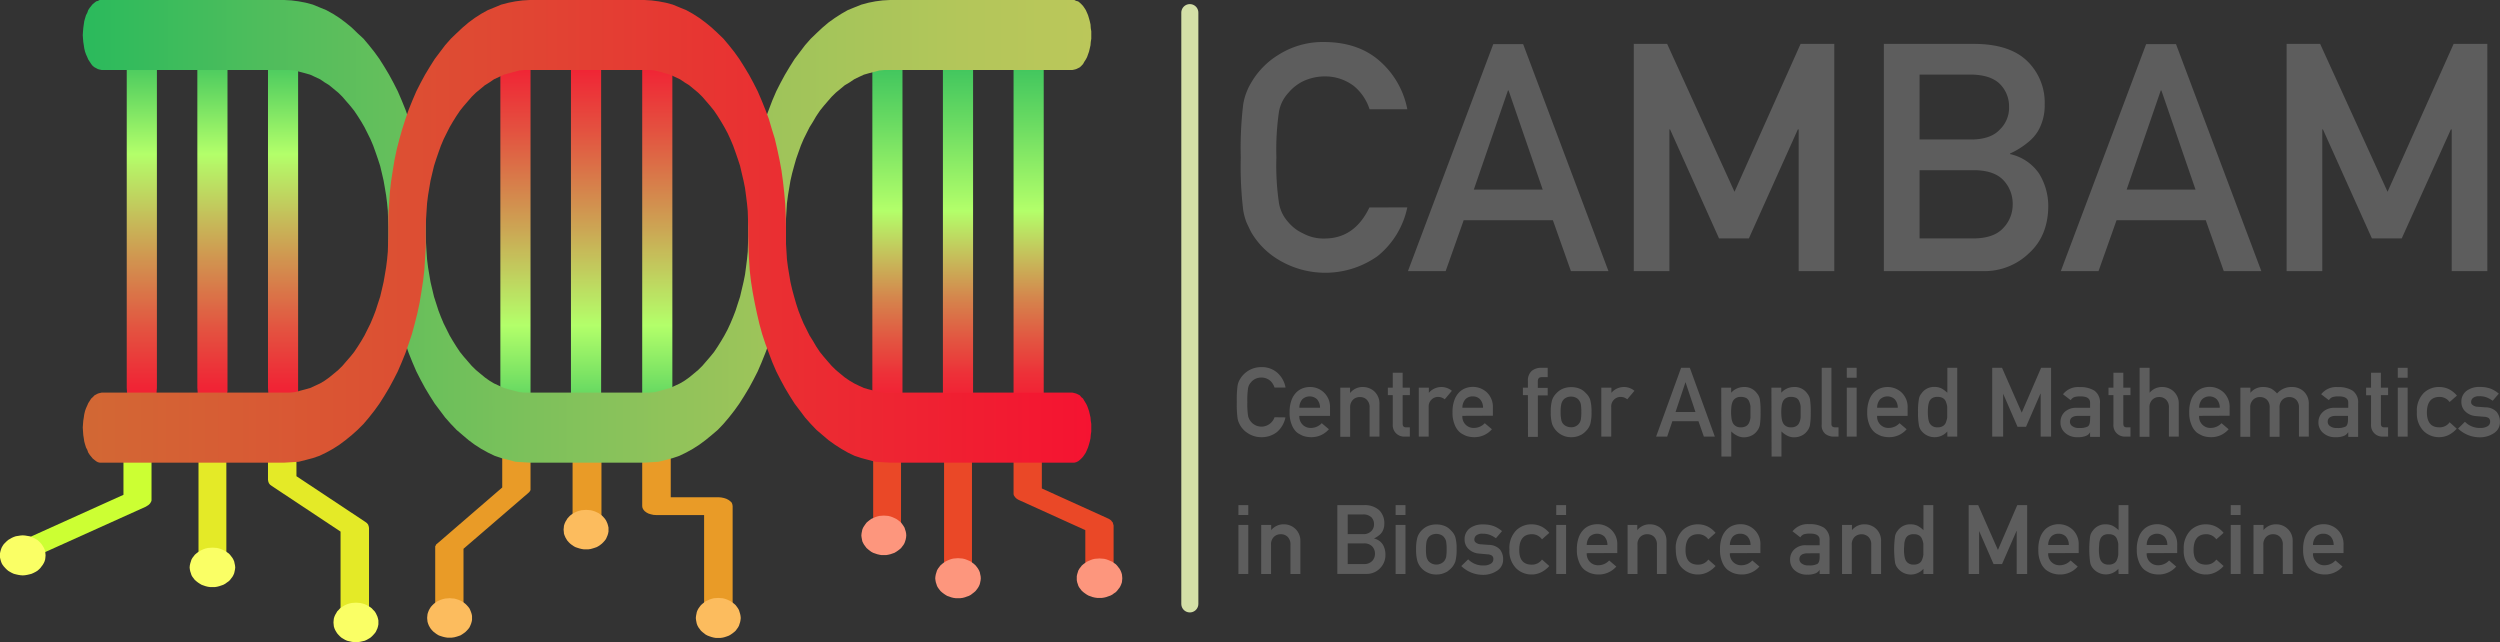 <svg id="svg8" xmlns="http://www.w3.org/2000/svg" xmlns:xlink="http://www.w3.org/1999/xlink" viewBox="0 0 586.03 150.52"><rect x="0" y="0" width="586.03" height="150.52" fill="#333333" stroke="none"/><defs><style>.cls-1{fill:none;stroke:#d4e0a7;stroke-linecap:round;stroke-miterlimit:10;stroke-width:4px;}.cls-2{isolation:isolate;}.cls-3{fill:#5d5d5d;}.cls-4{fill:#e99b27;}.cls-10,.cls-11,.cls-12,.cls-13,.cls-14,.cls-15,.cls-16,.cls-17,.cls-18,.cls-19,.cls-20,.cls-21,.cls-4,.cls-5,.cls-6,.cls-7,.cls-8,.cls-9{fill-rule:evenodd;}.cls-5{fill:#fcbc5e;}.cls-6{fill:#ea4827;}.cls-7{fill:#fd967d;}.cls-8{fill:#cf3;}.cls-9{fill:#e4ea27;}.cls-10{fill:#faff65;}.cls-11{fill:url(#linear-gradient);}.cls-12{fill:url(#linear-gradient-2);}.cls-13{fill:url(#linear-gradient-3);}.cls-14{fill:url(#linear-gradient-4);}.cls-15{fill:url(#linear-gradient-5);}.cls-16{fill:url(#linear-gradient-6);}.cls-17{fill:url(#linear-gradient-7);}.cls-18{fill:url(#linear-gradient-8);}.cls-19{fill:url(#linear-gradient-9);}.cls-20{fill:url(#linear-gradient-10);}.cls-21{fill:url(#linear-gradient-11);}</style><linearGradient id="linear-gradient" x1="120.82" y1="106.65" x2="120.82" y2="8.54" gradientUnits="userSpaceOnUse"><stop offset="0" stop-color="#2aba5c"/><stop offset="0.15" stop-color="#69da62"/><stop offset="0.31" stop-color="#b3ff6a"/><stop offset="0.56" stop-color="#ce9e52"/><stop offset="0.77" stop-color="#e35340"/><stop offset="0.92" stop-color="#f02535"/><stop offset="1" stop-color="#f51331"/></linearGradient><linearGradient id="linear-gradient-2" x1="137.38" y1="106.65" x2="137.38" y2="8.54" xlink:href="#linear-gradient"/><linearGradient id="linear-gradient-3" x1="154.07" y1="106.65" x2="154.07" y2="8.54" xlink:href="#linear-gradient"/><linearGradient id="linear-gradient-4" x1="224.57" y1="8.54" x2="224.57" y2="99.37" gradientUnits="userSpaceOnUse"><stop offset="0" stop-color="#2aba5c"/><stop offset="0.22" stop-color="#69da62"/><stop offset="0.45" stop-color="#b3ff6a"/><stop offset="0.55" stop-color="#c3c85d"/><stop offset="0.67" stop-color="#d4884d"/><stop offset="0.78" stop-color="#e25641"/><stop offset="0.87" stop-color="#ed3138"/><stop offset="0.95" stop-color="#f31b33"/><stop offset="1" stop-color="#f51331"/></linearGradient><linearGradient id="linear-gradient-5" x1="208.02" y1="8.54" x2="208.02" y2="99.37" xlink:href="#linear-gradient-4"/><linearGradient id="linear-gradient-6" x1="241.12" y1="8.54" x2="241.12" y2="99.37" xlink:href="#linear-gradient-4"/><linearGradient id="linear-gradient-7" x1="33.24" y1="8.54" x2="33.24" y2="97.6" xlink:href="#linear-gradient"/><linearGradient id="linear-gradient-8" x1="49.8" y1="8.54" x2="49.8" y2="97.6" xlink:href="#linear-gradient"/><linearGradient id="linear-gradient-9" x1="66.35" y1="8.54" x2="66.35" y2="97.6" xlink:href="#linear-gradient"/><linearGradient id="linear-gradient-10" x1="19.4" y1="54.23" x2="255.81" y2="54.23" gradientUnits="userSpaceOnUse"><stop offset="0" stop-color="#2aba5c"/><stop offset="0.17" stop-color="#4dbd5c"/><stop offset="0.44" stop-color="#7cc15b"/><stop offset="0.68" stop-color="#9ec45a"/><stop offset="0.87" stop-color="#b3c65a"/><stop offset="1" stop-color="#bbc75a"/></linearGradient><linearGradient id="linear-gradient-11" x1="19.4" y1="54.23" x2="255.81" y2="54.23" gradientUnits="userSpaceOnUse"><stop offset="0" stop-color="#d26834"/><stop offset="0.42" stop-color="#e04733"/><stop offset="1" stop-color="#f51331"/></linearGradient></defs><line class="cls-1" x1="278.91" y1="141.56" x2="278.91" y2="2.96"/><g class="cls-2"><path class="cls-3" d="M339.09,57.06a19.88,19.88,0,0,1-6.92,11.39,21.2,21.2,0,0,1-23.28.88,18.15,18.15,0,0,1-6.42-6.5c-.4-.8-.77-1.57-1.1-2.3a14.5,14.5,0,0,1-.75-2.85,85.43,85.43,0,0,1-.57-12.33,85.34,85.34,0,0,1,.57-12.41,14.34,14.34,0,0,1,1.85-5.07,18.62,18.62,0,0,1,6.42-6.57,19.42,19.42,0,0,1,10.85-3q8,.07,13,4.56a20,20,0,0,1,6.35,11.2h-8.85a11.66,11.66,0,0,0-3.7-5.47,11.13,11.13,0,0,0-6.8-2.23,12,12,0,0,0-5.07,1.13,10.56,10.56,0,0,0-3.47,2.74A8.69,8.69,0,0,0,309,34.66a61.76,61.76,0,0,0-.6,10.69A60.47,60.47,0,0,0,309,56a8.73,8.73,0,0,0,2.16,4.49,9.77,9.77,0,0,0,3.47,2.66,10,10,0,0,0,5.07,1.21c4.68,0,8.19-2.42,10.5-7.27Z" transform="translate(-9.2 -8.45)"/><path class="cls-3" d="M373.21,60.06h-20.9L348.08,72h-8.84l20-53.21h7l20,53.21h-8.8Zm-2.38-7.16-8-23.24h-.15l-8,23.24Z" transform="translate(-9.2 -8.45)"/><path class="cls-3" d="M392.18,18.74H400l15.79,34.67,15.49-34.67h7.9V72h-8.35V38.78h-.19L419.16,64.33h-7L400.68,38.78h-.15V72h-8.35V18.74Z" transform="translate(-9.2 -8.45)"/><path class="cls-3" d="M450.82,18.74h21.35q8.13.07,12.21,4A13.57,13.57,0,0,1,488.5,33a11.9,11.9,0,0,1-1.63,6.28,10.38,10.38,0,0,1-2.49,2.7,18.17,18.17,0,0,1-4,2.45v.14a11.12,11.12,0,0,1,6.8,4.56,14.52,14.52,0,0,1,2.16,7.7q-.07,6.9-4.46,10.92A15,15,0,0,1,474,72h-23.2V18.74Zm8.35,7.19V41.15h12.06c3,0,5.29-.76,6.72-2.3a7.07,7.07,0,0,0,2.2-5.33,7.41,7.41,0,0,0-2.2-5.43q-2.15-2.09-6.72-2.16Zm0,22.41v16H472q4.65-.08,6.8-2.45A7.89,7.89,0,0,0,481,56.33a8,8,0,0,0-2.16-5.62q-2.15-2.3-6.8-2.37Z" transform="translate(-9.2 -8.45)"/><path class="cls-3" d="M526.25,60.06h-20.9L501.12,72h-8.84l20-53.21h7l20,53.21h-8.8Zm-2.39-7.16-8-23.24h-.15l-8,23.24Z" transform="translate(-9.2 -8.45)"/><path class="cls-3" d="M545.22,18.74h7.85l15.8,34.67,15.49-34.67h7.9V72h-8.35V38.78h-.19L572.2,64.33h-7L553.72,38.78h-.15V72h-8.36V18.74Z" transform="translate(-9.2 -8.45)"/></g><g class="cls-2"><path class="cls-3" d="M310.52,106.29a6.11,6.11,0,0,1-2,3.45,5.77,5.77,0,0,1-3.64,1.19,5.66,5.66,0,0,1-3.17-.93,5.32,5.32,0,0,1-1.88-2c-.12-.24-.23-.47-.32-.69a4.56,4.56,0,0,1-.22-.87,25.14,25.14,0,0,1-.17-3.73,25.43,25.43,0,0,1,.17-3.77,4.15,4.15,0,0,1,.54-1.53,5.72,5.72,0,0,1,5.05-2.9,5.43,5.43,0,0,1,3.81,1.38,6.13,6.13,0,0,1,1.86,3.4h-2.59a3.53,3.53,0,0,0-1.09-1.66,3.17,3.17,0,0,0-2-.68,3.36,3.36,0,0,0-1.48.35,3,3,0,0,0-1,.83,2.75,2.75,0,0,0-.63,1.33,19.4,19.4,0,0,0-.17,3.25,18.75,18.75,0,0,0,.17,3.21,3.22,3.22,0,0,0,3.13,2.54,3.29,3.29,0,0,0,3.08-2.2Z" transform="translate(-9.2 -8.45)"/><path class="cls-3" d="M313.78,105.93a2.69,2.69,0,0,0,.8,2.1,2.62,2.62,0,0,0,1.94.73,3.44,3.44,0,0,0,2.51-1.11l1.68,1.42a5.4,5.4,0,0,1-4.14,1.86,6.16,6.16,0,0,1-1.77-.26,4.56,4.56,0,0,1-.84-.39,3.85,3.85,0,0,1-.81-.52A4.55,4.55,0,0,1,312,108a7,7,0,0,1-.5-2.88,7.91,7.91,0,0,1,.43-2.83,5,5,0,0,1,1.11-1.82,4.23,4.23,0,0,1,1.53-1,4.94,4.94,0,0,1,1.66-.3,4.64,4.64,0,0,1,4.74,4.86v1.9Zm4.85-1.9a2.9,2.9,0,0,0-.72-2,2.53,2.53,0,0,0-3.41,0,3,3,0,0,0-.72,2Z" transform="translate(-9.2 -8.45)"/><path class="cls-3" d="M323.36,99.32h2.31v1.21h.05a3.72,3.72,0,0,1,3-1.36,4,4,0,0,1,2.61,1,3.89,3.89,0,0,1,1.23,3v7.63h-2.31V104a2.44,2.44,0,0,0-.64-1.83,2.17,2.17,0,0,0-1.63-.64,2.22,2.22,0,0,0-1.64.64,2.45,2.45,0,0,0-.65,1.83v6.84h-2.31V99.32Z" transform="translate(-9.2 -8.45)"/><path class="cls-3" d="M335.66,95.82H338v3.5h1.69v1.76H338v6.69c0,.58.26.87.82.85h.86v2.18h-1.2a2.73,2.73,0,0,1-2-.75,2.66,2.66,0,0,1-.8-2.08v-6.89h-1.15V99.32h1.15v-3.5Z" transform="translate(-9.2 -8.45)"/><path class="cls-3" d="M341.82,99.32h2.32v1.21h0a3.85,3.85,0,0,1,5.4-.47l-1.68,2a2.44,2.44,0,0,0-1.52-.57,2.17,2.17,0,0,0-1.51.57,2.23,2.23,0,0,0-.73,1.83v6.91h-2.32V99.32Z" transform="translate(-9.2 -8.45)"/><path class="cls-3" d="M352,105.93a2.62,2.62,0,0,0,2.74,2.83,3.45,3.45,0,0,0,2.51-1.11l1.67,1.42a5.37,5.37,0,0,1-4.13,1.86,6.16,6.16,0,0,1-1.77-.26,5,5,0,0,1-.85-.39,4.06,4.06,0,0,1-.8-.52,4.68,4.68,0,0,1-1.19-1.79,7.14,7.14,0,0,1-.49-2.88,7.91,7.91,0,0,1,.43-2.83,5,5,0,0,1,1.1-1.82,4.27,4.27,0,0,1,1.54-1,4.9,4.9,0,0,1,1.66-.3,4.81,4.81,0,0,1,3.33,1.3,4.69,4.69,0,0,1,1.4,3.56v1.9Zm4.84-1.9a2.9,2.9,0,0,0-.71-2,2.33,2.33,0,0,0-1.71-.66,2.31,2.31,0,0,0-1.7.66,3,3,0,0,0-.72,2Z" transform="translate(-9.2 -8.45)"/><path class="cls-3" d="M367.36,101.08h-1.17V99.32h1.17V97.8a3,3,0,0,1,.9-2.41,3.41,3.41,0,0,1,2.23-.72H372v2.18h-1.32c-.69,0-1,.3-1,1v1.52H372v1.76h-2.31v9.72h-2.31Z" transform="translate(-9.2 -8.45)"/><path class="cls-3" d="M372.72,105.05a10,10,0,0,1,.3-2.79,4,4,0,0,1,1-1.6,4.23,4.23,0,0,1,1.33-1,4.94,4.94,0,0,1,2.16-.46,5.06,5.06,0,0,1,2.2.46,4,4,0,0,1,1.28,1,3.55,3.55,0,0,1,1,1.6,10.52,10.52,0,0,1,.28,2.79,10.17,10.17,0,0,1-.28,2.76,3.83,3.83,0,0,1-1,1.65,3.76,3.76,0,0,1-.54.5,2.54,2.54,0,0,1-.74.47,4.53,4.53,0,0,1-2.2.5,4.42,4.42,0,0,1-2.16-.5,4.28,4.28,0,0,1-1.33-1,4.36,4.36,0,0,1-1-1.65A9.66,9.66,0,0,1,372.72,105.05Zm7.16,0a10.64,10.64,0,0,0-.11-1.79,2.15,2.15,0,0,0-.45-1,1.79,1.79,0,0,0-.76-.61,2.38,2.38,0,0,0-1.1-.23,2.48,2.48,0,0,0-1.09.23,2.11,2.11,0,0,0-.77.61,2.66,2.66,0,0,0-.43,1,8.19,8.19,0,0,0-.14,1.77,8.11,8.11,0,0,0,.14,1.75,2,2,0,0,0,1.2,1.58,2.49,2.49,0,0,0,1.09.24,2.22,2.22,0,0,0,2.31-1.82A10.15,10.15,0,0,0,379.88,105.07Z" transform="translate(-9.2 -8.45)"/><path class="cls-3" d="M384.61,99.32h2.32v1.21h0a3.85,3.85,0,0,1,5.4-.47l-1.68,2a2.44,2.44,0,0,0-1.52-.57,2.17,2.17,0,0,0-1.51.57,2.23,2.23,0,0,0-.73,1.83v6.91h-2.32V99.32Z" transform="translate(-9.2 -8.45)"/><path class="cls-3" d="M407.34,107.19h-6.12L400,110.8h-2.59l5.86-16.13h2.05l5.86,16.13h-2.57Zm-.7-2.16-2.34-7h0l-2.33,7Z" transform="translate(-9.2 -8.45)"/><path class="cls-3" d="M412.68,99.32H415v1.19a4,4,0,0,1,3-1.34,3.57,3.57,0,0,1,3.08,1.51,3,3,0,0,1,.66,1.42,18.55,18.55,0,0,1,.16,3,18.07,18.07,0,0,1-.16,2.92,3.19,3.19,0,0,1-.66,1.45,3.33,3.33,0,0,1-1.25,1.06,4,4,0,0,1-1.83.43,3.27,3.27,0,0,1-1.58-.38,4.88,4.88,0,0,1-1.39-1v5.88h-2.31Zm4.58,9.3a2.3,2.3,0,0,0,1.29-.31,1.74,1.74,0,0,0,.68-.82,4,4,0,0,0,.3-1.15c0-.41,0-.83,0-1.27s0-.9,0-1.34a3.87,3.87,0,0,0-.3-1.15,1.61,1.61,0,0,0-.68-.82,2.58,2.58,0,0,0-1.29-.27,2,2,0,0,0-1.23.32,1.85,1.85,0,0,0-.7.84,4.06,4.06,0,0,0-.27,1.13,11.15,11.15,0,0,0-.07,1.29,10,10,0,0,0,.07,1.22,4.11,4.11,0,0,0,.27,1.16,1.85,1.85,0,0,0,.7.84A2,2,0,0,0,417.26,108.62Z" transform="translate(-9.2 -8.45)"/><path class="cls-3" d="M424.44,99.32h2.31v1.19a4,4,0,0,1,3-1.34,3.58,3.58,0,0,1,3.09,1.51,2.88,2.88,0,0,1,.65,1.42,18.24,18.24,0,0,1,.17,3,17.78,17.78,0,0,1-.17,2.92,3.08,3.08,0,0,1-.65,1.45,3.41,3.41,0,0,1-1.25,1.06,4,4,0,0,1-1.84.43,3.3,3.3,0,0,1-1.58-.38,5,5,0,0,1-1.38-1v5.88h-2.31Zm4.58,9.3a2.28,2.28,0,0,0,1.29-.31,1.74,1.74,0,0,0,.68-.82,4,4,0,0,0,.3-1.15c0-.41,0-.83,0-1.27s0-.9,0-1.34a3.87,3.87,0,0,0-.3-1.15,1.61,1.61,0,0,0-.68-.82,2.58,2.58,0,0,0-1.29-.27,2,2,0,0,0-1.23.32,1.85,1.85,0,0,0-.7.84,4.06,4.06,0,0,0-.27,1.13,11.15,11.15,0,0,0-.07,1.29,10,10,0,0,0,.07,1.22,4.11,4.11,0,0,0,.27,1.16,1.85,1.85,0,0,0,.7.84A2,2,0,0,0,429,108.62Z" transform="translate(-9.2 -8.45)"/><path class="cls-3" d="M436.2,94.67h2.31v13.16c0,.53.29.79.86.79h.8v2.18h-1a3.32,3.32,0,0,1-2.08-.63,2.54,2.54,0,0,1-.86-2.16V94.67Z" transform="translate(-9.2 -8.45)"/><path class="cls-3" d="M442.11,94.67h2.31V97h-2.31Zm0,4.65h2.31V110.8h-2.31Z" transform="translate(-9.2 -8.45)"/><path class="cls-3" d="M449.22,105.93a2.62,2.62,0,0,0,2.74,2.83,3.45,3.45,0,0,0,2.51-1.11l1.67,1.42a5.37,5.37,0,0,1-4.13,1.86,6.16,6.16,0,0,1-1.77-.26,5,5,0,0,1-.85-.39,4.06,4.06,0,0,1-.8-.52A4.68,4.68,0,0,1,447.4,108a7.12,7.12,0,0,1-.5-2.88,7.89,7.89,0,0,1,.44-2.83,4.88,4.88,0,0,1,1.1-1.82,4.27,4.27,0,0,1,1.54-1,4.9,4.9,0,0,1,1.66-.3,4.81,4.81,0,0,1,3.33,1.3,4.69,4.69,0,0,1,1.4,3.56v1.9Zm4.84-1.9a2.9,2.9,0,0,0-.72-2,2.52,2.52,0,0,0-3.4,0,3,3,0,0,0-.72,2Z" transform="translate(-9.2 -8.45)"/><path class="cls-3" d="M465.67,109.59a3.89,3.89,0,0,1-3,1.34,3.78,3.78,0,0,1-1.78-.43,3.83,3.83,0,0,1-1.29-1.06A2.84,2.84,0,0,1,459,108a15.39,15.39,0,0,1-.19-2.92,15.54,15.54,0,0,1,.19-3,2.78,2.78,0,0,1,.63-1.42,3.56,3.56,0,0,1,3.07-1.51,3.62,3.62,0,0,1,1.64.37,7.11,7.11,0,0,1,1.34,1V94.67H468V110.8h-2.31Zm-2.27-8.1a2.37,2.37,0,0,0-1.25.27,1.75,1.75,0,0,0-.7.82,4.06,4.06,0,0,0-.27,1.13,11.66,11.66,0,0,0-.07,1.34,10.58,10.58,0,0,0,.07,1.27,4.18,4.18,0,0,0,.27,1.17,1.91,1.91,0,0,0,.7.82,2.1,2.1,0,0,0,1.25.31,2.2,2.2,0,0,0,1.29-.33,1.69,1.69,0,0,0,.66-.84,5.05,5.05,0,0,0,.3-1.16c0-.42,0-.84,0-1.24s0-.87,0-1.27a4.8,4.8,0,0,0-.3-1.13,1.61,1.61,0,0,0-.66-.84A2.2,2.2,0,0,0,463.4,101.49Z" transform="translate(-9.2 -8.45)"/><path class="cls-3" d="M476.2,94.67h2.3l4.62,10.51,4.54-10.51H490V110.8h-2.44V100.74h-.06l-3.37,7.75h-2l-3.37-7.75h0V110.8H476.2V94.67Z" transform="translate(-9.2 -8.45)"/><path class="cls-3" d="M499.19,109.78h-.05a1.87,1.87,0,0,1-1,.86,4.6,4.6,0,0,1-1.84.29,4.13,4.13,0,0,1-3-1,3.15,3.15,0,0,1-1.1-2.48,3.26,3.26,0,0,1,.95-2.4,3.82,3.82,0,0,1,2.79-1h3.2v-1.21c0-1-.77-1.5-2.36-1.47a4.14,4.14,0,0,0-1.36.18,1.67,1.67,0,0,0-.82.71l-1.81-1.39a4.47,4.47,0,0,1,3.88-1.68,6.18,6.18,0,0,1,3.46.82,3.32,3.32,0,0,1,1.32,3v7.84h-2.31v-1Zm0-3.85h-2.77c-1.34,0-2,.49-2,1.39a1.21,1.21,0,0,0,.52,1,2.43,2.43,0,0,0,1.65.45,4,4,0,0,0,2-.34c.37-.24.55-.8.55-1.66Z" transform="translate(-9.2 -8.45)"/><path class="cls-3" d="M504.62,95.82h2.31v3.5h1.68v1.76h-1.68v6.69c0,.58.26.87.82.85h.86v2.18h-1.2a2.73,2.73,0,0,1-2-.75,2.66,2.66,0,0,1-.8-2.08v-6.89h-1.15V99.32h1.15v-3.5Z" transform="translate(-9.2 -8.45)"/><path class="cls-3" d="M510.78,94.67h2.31v5.86h0a3.72,3.72,0,0,1,3-1.36,3.91,3.91,0,0,1,2.61,1,3.84,3.84,0,0,1,1.23,3v7.63h-2.31V104a2.44,2.44,0,0,0-.64-1.83,2.18,2.18,0,0,0-1.63-.65,2.23,2.23,0,0,0-1.64.65,2.45,2.45,0,0,0-.65,1.83v6.84h-2.31V94.67Z" transform="translate(-9.2 -8.45)"/><path class="cls-3" d="M524.7,105.93a2.62,2.62,0,0,0,2.74,2.83,3.45,3.45,0,0,0,2.51-1.11l1.67,1.42a5.37,5.37,0,0,1-4.14,1.86,6.27,6.27,0,0,1-1.77-.26,5.26,5.26,0,0,1-.84-.39,3.85,3.85,0,0,1-.81-.52,4.66,4.66,0,0,1-1.18-1.79,7.12,7.12,0,0,1-.5-2.88,8.14,8.14,0,0,1,.43-2.83,5,5,0,0,1,1.11-1.82,4.27,4.27,0,0,1,1.54-1,4.9,4.9,0,0,1,1.66-.3,4.81,4.81,0,0,1,3.33,1.3,4.69,4.69,0,0,1,1.4,3.56v1.9Zm4.84-1.9a2.9,2.9,0,0,0-.72-2,2.52,2.52,0,0,0-3.4,0,3,3,0,0,0-.72,2Z" transform="translate(-9.2 -8.45)"/><path class="cls-3" d="M534.41,99.32h2.31v1.21h0a3.74,3.74,0,0,1,3-1.36,4.35,4.35,0,0,1,1.93.41,5.94,5.94,0,0,1,1.32,1.1,4.51,4.51,0,0,1,3.61-1.51,4,4,0,0,1,2.61,1,3.89,3.89,0,0,1,1.22,3v7.63h-2.31V104a2.48,2.48,0,0,0-.63-1.83,2.18,2.18,0,0,0-1.63-.64,2.22,2.22,0,0,0-1.64.64,2.45,2.45,0,0,0-.65,1.83v6.84h-2.31V104a2.48,2.48,0,0,0-.63-1.83,2.22,2.22,0,0,0-1.64-.64,2.2,2.2,0,0,0-1.63.64,2.41,2.41,0,0,0-.66,1.83v6.84h-2.31V99.32Z" transform="translate(-9.2 -8.45)"/><path class="cls-3" d="M559.61,109.78h0a1.93,1.93,0,0,1-1,.86,4.56,4.56,0,0,1-1.84.29,4.13,4.13,0,0,1-3-1,3.15,3.15,0,0,1-1.1-2.48,3.26,3.26,0,0,1,1-2.4,3.84,3.84,0,0,1,2.79-1h3.2v-1.21c0-1-.77-1.5-2.36-1.47a4.14,4.14,0,0,0-1.36.18,1.71,1.71,0,0,0-.82.71l-1.81-1.39a4.47,4.47,0,0,1,3.88-1.68,6.24,6.24,0,0,1,3.47.82,3.34,3.34,0,0,1,1.31,3v7.84h-2.31v-1Zm0-3.85h-2.77c-1.34,0-2,.49-2,1.39a1.23,1.23,0,0,0,.52,1,2.45,2.45,0,0,0,1.65.45,4,4,0,0,0,2.05-.34c.36-.24.54-.8.54-1.66v-.83Z" transform="translate(-9.2 -8.45)"/><path class="cls-3" d="M565,95.82h2.31v3.5H569v1.76h-1.69v6.69c0,.58.26.87.82.85H569v2.18h-1.2a2.73,2.73,0,0,1-2-.75A2.66,2.66,0,0,1,565,108v-6.89h-1.15V99.32H565v-3.5Z" transform="translate(-9.2 -8.45)"/><path class="cls-3" d="M571.27,94.67h2.31V97h-2.31Zm0,4.65h2.31V110.8h-2.31Z" transform="translate(-9.2 -8.45)"/><path class="cls-3" d="M585.09,108.94a6.33,6.33,0,0,1-1.77,1.41,5,5,0,0,1-2.36.58,5.16,5.16,0,0,1-3.57-1.38,5.77,5.77,0,0,1-1.64-4.48,5.9,5.9,0,0,1,1.64-4.54A5.1,5.1,0,0,1,581,99.17a5.23,5.23,0,0,1,2.36.56,6,6,0,0,1,1.77,1.45l-1.71,1.51a2.89,2.89,0,0,0-2.33-1.2q-2.94,0-3,3.58c0,2.4,1,3.59,3,3.55a2.81,2.81,0,0,0,2.33-1.19Z" transform="translate(-9.2 -8.45)"/><path class="cls-3" d="M590.66,108.76a3.05,3.05,0,0,0,1.63-.38,1.21,1.21,0,0,0,.63-1.09,1,1,0,0,0-.38-.86,2,2,0,0,0-1-.28l-2-.17a3.9,3.9,0,0,1-2.36-1,3,3,0,0,1-1-2.29,3.11,3.11,0,0,1,1.25-2.65,5,5,0,0,1,3-.89,10.13,10.13,0,0,1,1.43.1,8.13,8.13,0,0,1,1.18.31,7,7,0,0,1,1.91,1.16l-1.43,1.67a7.45,7.45,0,0,0-1.41-.78,4.55,4.55,0,0,0-1.68-.28,2.25,2.25,0,0,0-1.51.39,1.24,1.24,0,0,0-.46,1,.78.78,0,0,0,.35.67,2,2,0,0,0,1.17.41l1.9.14a3.54,3.54,0,0,1,2.59,1.09,3.67,3.67,0,0,1,.74,2.35,3,3,0,0,1-1.36,2.58,5.86,5.86,0,0,1-3.4,1,7.29,7.29,0,0,1-5.05-2.05l1.61-1.59A4.81,4.81,0,0,0,590.66,108.76Z" transform="translate(-9.2 -8.45)"/></g><g class="cls-2"><path class="cls-3" d="M299.5,126.86h2.31v2.31H299.5Zm0,4.64h2.31V143H299.5Z" transform="translate(-9.2 -8.45)"/><path class="cls-3" d="M304.86,131.5h2.32v1.22h0a3.71,3.71,0,0,1,3-1.36,3.82,3.82,0,0,1,3.84,4V143h-2.32v-6.84a2.45,2.45,0,0,0-.64-1.84,2.16,2.16,0,0,0-1.62-.64,2.21,2.21,0,0,0-1.64.64,2.42,2.42,0,0,0-.65,1.84V143h-2.31V131.5Z" transform="translate(-9.2 -8.45)"/><path class="cls-3" d="M322.68,126.86h6.25a5,5,0,0,1,3.57,1.19,4.2,4.2,0,0,1,1.2,3.13,3.65,3.65,0,0,1-.47,1.9,2.92,2.92,0,0,1-.73.82,5.46,5.46,0,0,1-1.17.74v.05a3.28,3.28,0,0,1,2,1.38,4.53,4.53,0,0,1,.63,2.33,4.41,4.41,0,0,1-1.31,3.31,4.29,4.29,0,0,1-3.17,1.27h-6.79V126.86Zm2.44,2.18v4.61h3.53a2.52,2.52,0,0,0,2-.7,2.17,2.17,0,0,0,.64-1.61,2.29,2.29,0,0,0-.64-1.65,2.74,2.74,0,0,0-2-.65Zm0,6.79v4.84h3.76a2.55,2.55,0,0,0,2-.74,2.44,2.44,0,0,0,.63-1.68,2.47,2.47,0,0,0-.63-1.7,2.58,2.58,0,0,0-2-.72Z" transform="translate(-9.2 -8.45)"/><path class="cls-3" d="M336.35,126.86h2.31v2.31h-2.31Zm0,4.64h2.31V143h-2.31Z" transform="translate(-9.2 -8.45)"/><path class="cls-3" d="M341.15,137.23a9.86,9.86,0,0,1,.3-2.78,3.94,3.94,0,0,1,.95-1.61,4.54,4.54,0,0,1,1.33-1,5,5,0,0,1,2.15-.45,5.19,5.19,0,0,1,2.2.45,4.33,4.33,0,0,1,1.29,1,3.67,3.67,0,0,1,1,1.61,10.39,10.39,0,0,1,.28,2.78,10.74,10.74,0,0,1-.28,2.77,4.06,4.06,0,0,1-1,1.65,3.35,3.35,0,0,1-.55.49,2.26,2.26,0,0,1-.74.48,4.62,4.62,0,0,1-2.2.5,4.49,4.49,0,0,1-2.15-.5,4.45,4.45,0,0,1-1.33-1,4.38,4.38,0,0,1-.95-1.65A9.78,9.78,0,0,1,341.15,137.23Zm7.16,0a10.81,10.81,0,0,0-.11-1.79,2.16,2.16,0,0,0-.46-1,1.7,1.7,0,0,0-.75-.61,2.72,2.72,0,0,0-2.19,0,2,2,0,0,0-.77.61,2.68,2.68,0,0,0-.44,1,9.23,9.23,0,0,0-.13,1.77,8.92,8.92,0,0,0,.13,1.75,2.93,2.93,0,0,0,.44,1,2.78,2.78,0,0,0,.77.58,2.46,2.46,0,0,0,1.09.25,2.41,2.41,0,0,0,1.1-.25,2.19,2.19,0,0,0,.75-.58,2.35,2.35,0,0,0,.46-1A10.06,10.06,0,0,0,348.31,137.25Z" transform="translate(-9.2 -8.45)"/><path class="cls-3" d="M357,141a3,3,0,0,0,1.63-.39,1.21,1.21,0,0,0,.63-1.08.93.93,0,0,0-.38-.86,1.9,1.9,0,0,0-1-.28l-2-.18a3.9,3.9,0,0,1-2.36-1,3,3,0,0,1-1-2.29,3.16,3.16,0,0,1,1.25-2.66,5,5,0,0,1,3-.88,8.74,8.74,0,0,1,1.43.1,7.14,7.14,0,0,1,1.19.31,6.83,6.83,0,0,1,1.9,1.16l-1.43,1.67a6.65,6.65,0,0,0-1.4-.78,4.64,4.64,0,0,0-1.69-.28,2.26,2.26,0,0,0-1.51.39,1.25,1.25,0,0,0-.45,1,.78.78,0,0,0,.34.68,2,2,0,0,0,1.17.41l1.9.14a3.57,3.57,0,0,1,2.59,1.08,3.64,3.64,0,0,1,.74,2.36,3,3,0,0,1-1.36,2.58,5.83,5.83,0,0,1-3.39,1,7.31,7.31,0,0,1-5.06-2.06l1.62-1.58A4.77,4.77,0,0,0,357,141Z" transform="translate(-9.2 -8.45)"/><path class="cls-3" d="M372.37,141.13a6.19,6.19,0,0,1-1.77,1.4,5,5,0,0,1-2.36.59,5.14,5.14,0,0,1-3.57-1.39,5.76,5.76,0,0,1-1.64-4.48,5.89,5.89,0,0,1,1.64-4.53,5.07,5.07,0,0,1,3.57-1.36,5.23,5.23,0,0,1,2.36.55,5.88,5.88,0,0,1,1.77,1.45l-1.71,1.52a2.88,2.88,0,0,0-2.33-1.21q-2.94,0-3,3.59t3,3.55a2.84,2.84,0,0,0,2.33-1.2Z" transform="translate(-9.2 -8.45)"/><path class="cls-3" d="M374,126.86h2.31v2.31H374Zm0,4.64h2.31V143H374Z" transform="translate(-9.2 -8.45)"/><path class="cls-3" d="M381.15,138.12a2.69,2.69,0,0,0,.8,2.1,2.62,2.62,0,0,0,1.94.73,3.45,3.45,0,0,0,2.52-1.12l1.67,1.43a5.47,5.47,0,0,1-4.14,1.86,5.84,5.84,0,0,1-1.77-.27,4,4,0,0,1-.84-.38,4.34,4.34,0,0,1-.81-.53,4.41,4.41,0,0,1-1.18-1.79,6.87,6.87,0,0,1-.5-2.87,8,8,0,0,1,.43-2.84,5,5,0,0,1,1.11-1.81,4.1,4.1,0,0,1,1.53-1,4.94,4.94,0,0,1,1.66-.3,4.62,4.62,0,0,1,4.74,4.85v1.91Zm4.85-1.91a2.92,2.92,0,0,0-.72-2,2.56,2.56,0,0,0-3.41,0,3.07,3.07,0,0,0-.72,2Z" transform="translate(-9.2 -8.45)"/><path class="cls-3" d="M390.73,131.5H393v1.22h0a3.69,3.69,0,0,1,3-1.36,3.88,3.88,0,0,1,2.61,1,3.82,3.82,0,0,1,1.23,3V143H397.6v-6.84a2.45,2.45,0,0,0-.64-1.84,2.17,2.17,0,0,0-1.63-.64,2.22,2.22,0,0,0-1.64.64,2.46,2.46,0,0,0-.65,1.84V143h-2.31V131.5Z" transform="translate(-9.2 -8.45)"/><path class="cls-3" d="M411.35,141.13a6.19,6.19,0,0,1-1.77,1.4,5,5,0,0,1-2.35.59,5.17,5.17,0,0,1-3.58-1.39q-1.59-1.38-1.63-4.48a5.89,5.89,0,0,1,1.63-4.53,5.1,5.1,0,0,1,3.58-1.36,5.19,5.19,0,0,1,2.35.55,5.88,5.88,0,0,1,1.77,1.45l-1.7,1.52a2.88,2.88,0,0,0-2.34-1.21q-2.94,0-3,3.59t3,3.55a2.85,2.85,0,0,0,2.34-1.2Z" transform="translate(-9.2 -8.45)"/><path class="cls-3" d="M414.7,138.12a2.69,2.69,0,0,0,.8,2.1,2.63,2.63,0,0,0,1.95.73,3.44,3.44,0,0,0,2.51-1.12l1.67,1.43a5.44,5.44,0,0,1-4.14,1.86,5.94,5.94,0,0,1-1.77-.27,4,4,0,0,1-.84-.38,4.34,4.34,0,0,1-.81-.53,4.41,4.41,0,0,1-1.18-1.79,7,7,0,0,1-.5-2.87,8,8,0,0,1,.43-2.84,5,5,0,0,1,1.11-1.81,4.18,4.18,0,0,1,1.53-1,5,5,0,0,1,1.66-.3,4.62,4.62,0,0,1,4.74,4.85v1.91Zm4.85-1.91a2.92,2.92,0,0,0-.72-2,2.34,2.34,0,0,0-1.7-.65,2.36,2.36,0,0,0-1.71.65,3.12,3.12,0,0,0-.72,2Z" transform="translate(-9.2 -8.45)"/><path class="cls-3" d="M435.74,142h0a1.89,1.89,0,0,1-1,.86,4.72,4.72,0,0,1-1.83.29,4.25,4.25,0,0,1-3-1,3.18,3.18,0,0,1-1.09-2.49,3.22,3.22,0,0,1,.95-2.4,3.8,3.8,0,0,1,2.79-1h3.19V135c0-1-.77-1.5-2.35-1.47a4.42,4.42,0,0,0-1.36.17,1.72,1.72,0,0,0-.82.71L429.39,133a4.49,4.49,0,0,1,3.89-1.68,6.12,6.12,0,0,1,3.46.82,3.35,3.35,0,0,1,1.32,3V143h-2.32v-1Zm0-3.85H433c-1.34,0-2,.49-2,1.38a1.24,1.24,0,0,0,.52,1,2.42,2.42,0,0,0,1.64.45,4,4,0,0,0,2.05-.34c.36-.25.54-.8.54-1.66Z" transform="translate(-9.2 -8.45)"/><path class="cls-3" d="M441,131.5h2.32v1.22h0a3.69,3.69,0,0,1,3-1.36,3.9,3.9,0,0,1,2.61,1,3.85,3.85,0,0,1,1.22,3V143h-2.31v-6.84a2.45,2.45,0,0,0-.64-1.84,2.4,2.4,0,0,0-3.26,0,2.42,2.42,0,0,0-.66,1.84V143H441V131.5Z" transform="translate(-9.2 -8.45)"/><path class="cls-3" d="M460.08,141.78a3.92,3.92,0,0,1-6.05-.16,2.84,2.84,0,0,1-.63-1.47,22.69,22.69,0,0,1,0-5.86,2.81,2.81,0,0,1,.63-1.43,3.56,3.56,0,0,1,3.08-1.5,3.71,3.71,0,0,1,1.63.36,6.49,6.49,0,0,1,1.34,1v-5.86h2.31V143h-2.31Zm-2.27-8.11a2.29,2.29,0,0,0-1.25.28,1.76,1.76,0,0,0-.69.81,4.16,4.16,0,0,0-.28,1.13c0,.44-.07.88-.07,1.34s0,.86.07,1.27a4.17,4.17,0,0,0,.28,1.18,1.86,1.86,0,0,0,.69.81,2.12,2.12,0,0,0,1.25.31,2.25,2.25,0,0,0,1.3-.33,1.64,1.64,0,0,0,.65-.84,4,4,0,0,0,.3-1.16c0-.42,0-.83,0-1.24s0-.86,0-1.27a4.18,4.18,0,0,0-.3-1.13,1.68,1.68,0,0,0-.65-.84A2.34,2.34,0,0,0,457.81,133.67Z" transform="translate(-9.2 -8.45)"/><path class="cls-3" d="M470.61,126.86h2.3l4.63,10.51,4.53-10.51h2.32V143h-2.45V132.93h-.05l-3.38,7.74h-2l-3.38-7.74h0V143h-2.45V126.86Z" transform="translate(-9.2 -8.45)"/><path class="cls-3" d="M489.32,138.12a2.62,2.62,0,0,0,2.74,2.83,3.43,3.43,0,0,0,2.51-1.12l1.67,1.43a5.44,5.44,0,0,1-4.13,1.86,5.84,5.84,0,0,1-1.77-.27,4.26,4.26,0,0,1-.85-.38,4.62,4.62,0,0,1-.8-.53,4.53,4.53,0,0,1-1.19-1.79,7.05,7.05,0,0,1-.49-2.87,8,8,0,0,1,.43-2.84,5,5,0,0,1,1.1-1.81,4.14,4.14,0,0,1,1.54-1,4.9,4.9,0,0,1,1.66-.3,4.75,4.75,0,0,1,3.33,1.29,4.69,4.69,0,0,1,1.4,3.56v1.91Zm4.84-1.91a2.91,2.91,0,0,0-.71-2,2.38,2.38,0,0,0-1.71-.65,2.34,2.34,0,0,0-1.7.65,3,3,0,0,0-.72,2Z" transform="translate(-9.2 -8.45)"/><path class="cls-3" d="M505.77,141.78a3.92,3.92,0,0,1-6-.16,2.84,2.84,0,0,1-.63-1.47,22.69,22.69,0,0,1,0-5.86,2.81,2.81,0,0,1,.63-1.43,3.55,3.55,0,0,1,3.07-1.5,3.75,3.75,0,0,1,1.64.36,6.49,6.49,0,0,1,1.34,1v-5.86h2.31V143h-2.31Zm-2.27-8.11a2.29,2.29,0,0,0-1.25.28,1.76,1.76,0,0,0-.69.81,3.82,3.82,0,0,0-.28,1.13c0,.44-.07.88-.07,1.34s0,.86.07,1.27a4.17,4.17,0,0,0,.28,1.18,1.86,1.86,0,0,0,.69.81,2.12,2.12,0,0,0,1.25.31,2.25,2.25,0,0,0,1.3-.33,1.64,1.64,0,0,0,.65-.84,4,4,0,0,0,.3-1.16c0-.42,0-.83,0-1.24s0-.86,0-1.27a4.18,4.18,0,0,0-.3-1.13,1.68,1.68,0,0,0-.65-.84A2.34,2.34,0,0,0,503.5,133.67Z" transform="translate(-9.2 -8.45)"/><path class="cls-3" d="M512.41,138.12a2.62,2.62,0,0,0,2.74,2.83,3.43,3.43,0,0,0,2.51-1.12l1.67,1.43a5.44,5.44,0,0,1-4.14,1.86,5.94,5.94,0,0,1-1.77-.27,4.45,4.45,0,0,1-.84-.38,5.12,5.12,0,0,1-.81-.53,4.51,4.51,0,0,1-1.18-1.79,7,7,0,0,1-.5-2.87,8,8,0,0,1,.44-2.84,4.84,4.84,0,0,1,1.1-1.81,4.14,4.14,0,0,1,1.54-1,4.9,4.9,0,0,1,1.66-.3,4.75,4.75,0,0,1,3.33,1.29,4.69,4.69,0,0,1,1.4,3.56v1.91Zm4.84-1.91a2.92,2.92,0,0,0-.72-2,2.55,2.55,0,0,0-3.4,0,3,3,0,0,0-.72,2Z" transform="translate(-9.2 -8.45)"/><path class="cls-3" d="M530.44,141.13a6.19,6.19,0,0,1-1.77,1.4,5,5,0,0,1-2.36.59,5.13,5.13,0,0,1-3.57-1.39,5.76,5.76,0,0,1-1.64-4.48,5.89,5.89,0,0,1,1.64-4.53,5.05,5.05,0,0,1,3.57-1.36,5.23,5.23,0,0,1,2.36.55,5.88,5.88,0,0,1,1.77,1.45l-1.71,1.52a2.88,2.88,0,0,0-2.33-1.21q-2.94,0-3,3.59t3,3.55a2.84,2.84,0,0,0,2.33-1.2Z" transform="translate(-9.2 -8.45)"/><path class="cls-3" d="M532.11,126.86h2.31v2.31h-2.31Zm0,4.64h2.31V143h-2.31Z" transform="translate(-9.2 -8.45)"/><path class="cls-3" d="M537.47,131.5h2.32v1.22h0a3.71,3.71,0,0,1,3-1.36,3.82,3.82,0,0,1,3.84,4V143h-2.31v-6.84a2.46,2.46,0,0,0-.65-1.84,2.16,2.16,0,0,0-1.62-.64,2.21,2.21,0,0,0-1.64.64,2.42,2.42,0,0,0-.65,1.84V143h-2.31V131.5Z" transform="translate(-9.2 -8.45)"/><path class="cls-3" d="M551.39,138.12a2.69,2.69,0,0,0,.8,2.1,2.63,2.63,0,0,0,1.95.73,3.44,3.44,0,0,0,2.51-1.12l1.67,1.43a5.47,5.47,0,0,1-4.14,1.86,5.89,5.89,0,0,1-1.77-.27,4,4,0,0,1-.84-.38,4.34,4.34,0,0,1-.81-.53,4.53,4.53,0,0,1-1.19-1.79,7.05,7.05,0,0,1-.49-2.87,8,8,0,0,1,.43-2.84,5,5,0,0,1,1.1-1.81,4.14,4.14,0,0,1,1.54-1,4.94,4.94,0,0,1,1.66-.3,4.62,4.62,0,0,1,4.74,4.85v1.91Zm4.85-1.91a2.92,2.92,0,0,0-.72-2,2.36,2.36,0,0,0-1.71-.65,2.34,2.34,0,0,0-1.7.65,3.07,3.07,0,0,0-.72,2Z" transform="translate(-9.2 -8.45)"/></g><polygon class="cls-4" points="124.36 114.91 124.22 115.1 124.14 115.27 123.94 115.47 108.65 128.64 108.65 146.03 108.58 146.36 108.38 146.63 108.09 146.93 107.67 147.16 107.19 147.33 106.63 147.49 106 147.56 105.3 147.59 104.68 147.56 104.04 147.49 103.49 147.33 103 147.16 102.58 146.93 102.3 146.63 102.09 146.36 102.02 146.03 102.02 128.04 102.16 127.84 102.23 127.64 102.44 127.47 117.73 114.27 117.73 102.73 117.8 102.4 118 102.1 118.28 101.84 118.7 101.6 119.19 101.44 119.75 101.27 120.38 101.17 121.08 101.14 121.7 101.17 122.33 101.27 122.89 101.44 123.38 101.6 123.8 101.84 124.07 102.1 124.29 102.4 124.36 102.73 124.36 114.91 124.36 114.91"/><polygon class="cls-4" points="150.54 118.63 150.61 119.07 150.82 119.46 151.11 119.81 151.52 120.12 152.02 120.39 152.58 120.56 153.22 120.7 153.92 120.74 165.05 120.74 165.05 145.08 165.12 145.48 165.33 145.87 165.69 146.23 166.04 146.53 166.53 146.8 167.09 146.97 167.73 147.1 168.43 147.15 169.07 147.1 169.7 146.97 170.26 146.8 170.76 146.53 171.18 146.23 171.53 145.87 171.67 145.48 171.74 145.08 171.74 118.63 171.67 118.23 171.53 117.84 171.18 117.49 170.76 117.18 170.26 116.92 169.7 116.74 169.07 116.61 168.43 116.56 157.23 116.56 157.23 103.25 157.16 102.81 156.95 102.42 156.67 102.06 156.24 101.75 155.75 101.53 155.19 101.31 154.56 101.18 153.92 101.14 153.22 101.18 152.58 101.31 152.02 101.53 151.52 101.75 151.11 102.06 150.82 102.42 150.61 102.81 150.54 103.25 150.54 118.63 150.54 118.63"/><polygon class="cls-4" points="134.22 121 134.29 121.86 134.5 122.72 134.79 123.48 135.22 124.16 135.72 124.72 136.29 125.2 136.93 125.39 137.64 125.49 138.28 125.39 138.93 125.2 139.49 124.72 139.99 124.16 140.42 123.48 140.71 122.72 140.92 121.86 140.99 121 140.99 105.63 140.92 104.67 140.71 103.91 140.42 103.05 139.99 102.38 139.49 101.9 138.93 101.42 138.28 101.23 137.64 101.14 136.93 101.23 136.29 101.42 135.72 101.9 135.22 102.38 134.79 103.05 134.5 103.91 134.29 104.67 134.22 105.63 134.22 121 134.22 121"/><polygon class="cls-5" points="100.13 144.87 100.17 145.32 100.22 145.77 100.36 146.22 100.54 146.66 100.77 147.07 101.01 147.44 101.33 147.8 101.66 148.13 102.03 148.41 102.44 148.7 102.86 148.95 103.33 149.11 103.84 149.27 104.34 149.39 104.86 149.47 105.41 149.47 105.92 149.47 106.48 149.39 106.94 149.27 107.45 149.11 107.92 148.95 108.33 148.7 108.75 148.41 109.12 148.13 109.45 147.8 109.77 147.44 110.05 147.07 110.24 146.66 110.42 146.22 110.56 145.77 110.65 145.32 110.65 144.38 110.56 143.93 110.42 143.49 110.24 143.04 110.05 142.63 109.77 142.26 109.45 141.9 109.12 141.57 108.75 141.28 108.33 141 107.92 140.79 107.45 140.59 106.94 140.43 106.48 140.31 105.92 140.27 105.41 140.22 104.86 140.27 104.34 140.31 103.84 140.43 103.33 140.59 102.86 140.79 102.44 141 102.03 141.28 101.66 141.57 101.33 141.9 101.01 142.26 100.77 142.63 100.54 143.04 100.36 143.49 100.22 143.93 100.17 144.38 100.13 144.87 100.13 144.87 100.13 144.87"/><polygon class="cls-5" points="163.11 144.87 163.16 145.33 163.25 145.82 163.34 146.24 163.52 146.69 163.75 147.1 164.03 147.47 164.31 147.85 164.68 148.18 165.05 148.47 165.42 148.76 165.88 149 166.34 149.17 166.81 149.33 167.31 149.46 167.82 149.54 168.37 149.54 168.88 149.54 169.44 149.46 169.94 149.33 170.41 149.17 170.87 149 171.28 148.76 171.7 148.47 172.07 148.18 172.44 147.85 172.72 147.47 172.99 147.1 173.22 146.69 173.36 146.24 173.5 145.82 173.59 145.33 173.64 144.87 173.59 144.37 173.5 143.92 173.36 143.46 173.22 143.01 172.99 142.6 172.72 142.22 172.44 141.85 172.07 141.52 171.7 141.23 171.28 140.94 170.87 140.74 170.41 140.53 169.94 140.37 169.44 140.24 168.88 140.2 168.37 140.16 167.82 140.2 167.31 140.24 166.81 140.37 166.34 140.53 165.88 140.74 165.42 140.94 165.05 141.23 164.68 141.52 164.31 141.85 164.03 142.22 163.75 142.6 163.52 143.01 163.34 143.46 163.25 143.92 163.16 144.37 163.11 144.87 163.11 144.87 163.11 144.87"/><polygon class="cls-5" points="132.11 124.16 132.16 124.61 132.2 125.1 132.34 125.51 132.53 125.96 132.76 126.36 132.99 126.73 133.32 127.1 133.64 127.42 134.01 127.71 134.43 128 134.85 128.24 135.31 128.4 135.82 128.56 136.33 128.69 136.84 128.77 137.4 128.77 137.91 128.77 138.46 128.69 138.93 128.56 139.44 128.4 139.9 128.24 140.32 128 140.74 127.71 141.11 127.42 141.43 127.1 141.76 126.73 142.04 126.36 142.22 125.96 142.41 125.51 142.54 125.1 142.64 124.61 142.64 123.68 142.54 123.23 142.41 122.78 142.22 122.33 142.04 121.96 141.76 121.56 141.43 121.19 141.11 120.86 140.74 120.58 140.32 120.29 139.9 120.09 139.44 119.88 138.93 119.72 138.46 119.6 137.91 119.56 137.4 119.52 136.84 119.56 136.33 119.6 135.82 119.72 135.31 119.88 134.85 120.09 134.43 120.29 134.01 120.58 133.64 120.86 133.32 121.19 132.99 121.56 132.76 121.96 132.53 122.33 132.34 122.78 132.2 123.23 132.16 123.68 132.11 124.16 132.11 124.16 132.11 124.16"/><polygon class="cls-6" points="204.68 124.47 204.88 124.86 205.23 125.21 205.58 125.52 206.07 125.79 206.63 125.96 207.25 126.1 207.94 126.14 208.57 126.1 209.19 125.96 209.75 125.79 210.24 125.52 210.66 125.21 211 124.86 211.14 124.47 211.21 124.07 211.21 103.12 211.14 102.68 211 102.28 210.66 101.93 210.24 101.62 209.75 101.4 209.19 101.18 208.57 101.05 207.94 101.01 207.25 101.05 206.63 101.18 206.07 101.4 205.58 101.62 205.23 101.93 204.88 102.28 204.68 102.68 204.68 124.47 204.68 124.47"/><polygon class="cls-6" points="221.3 131.74 221.37 132.13 221.51 132.53 221.85 132.88 222.27 133.19 222.76 133.46 223.31 133.63 223.94 133.76 224.57 133.81 225.26 133.76 225.89 133.63 226.45 133.46 226.93 133.19 227.28 132.88 227.63 132.53 227.84 132.13 227.84 90.18 227.63 89.79 227.28 89.43 226.93 89.12 226.45 88.9 225.89 88.68 225.26 88.55 224.57 88.51 223.94 88.55 223.31 88.68 222.76 88.9 222.27 89.12 221.85 89.43 221.51 89.79 221.37 90.18 221.3 90.62 221.3 131.74 221.3 131.74"/><polygon class="cls-6" points="237.59 115.82 237.65 116.09 237.79 116.31 237.94 116.53 238.14 116.75 238.35 116.92 238.63 117.1 238.98 117.27 254.41 124.27 254.41 136.41 254.48 136.8 254.69 137.2 254.97 137.55 255.39 137.86 255.88 138.12 256.44 138.34 257.06 138.43 257.69 138.47 258.39 138.43 259.02 138.34 259.58 138.12 260.07 137.86 260.42 137.55 260.77 137.2 260.97 136.8 261.04 136.41 261.04 123.17 260.97 122.95 260.9 122.68 260.84 122.46 260.63 122.24 260.49 122.02 260.2 121.8 259.93 121.63 259.65 121.5 244.22 114.5 244.22 102.67 244.15 102.23 243.94 101.84 243.66 101.48 243.24 101.17 242.75 100.95 242.19 100.73 241.57 100.61 240.87 100.56 240.24 100.61 239.61 100.73 239.05 100.95 238.56 101.17 238.14 101.48 237.87 101.84 237.65 102.23 237.59 102.67 237.59 115.82 237.59 115.82"/><polygon class="cls-7" points="201.91 125.51 201.96 125.96 202.05 126.45 202.14 126.9 202.33 127.3 202.56 127.71 202.84 128.08 203.11 128.45 203.48 128.77 203.85 129.06 204.22 129.34 204.68 129.59 205.15 129.75 205.61 129.91 206.12 130.03 206.62 130.12 207.18 130.12 207.73 130.12 208.24 130.03 208.75 129.91 209.21 129.75 209.67 129.59 210.09 129.34 210.5 129.06 210.88 128.77 211.24 128.45 211.52 128.08 211.8 127.71 212.03 127.3 212.17 126.9 212.31 126.45 212.4 125.96 212.44 125.51 212.4 125.02 212.31 124.57 212.17 124.13 212.03 123.68 211.8 123.31 211.52 122.9 211.24 122.53 210.88 122.21 210.5 121.92 210.09 121.64 209.67 121.44 209.21 121.23 208.75 121.07 208.24 120.94 207.73 120.9 207.18 120.86 206.62 120.9 206.12 120.94 205.61 121.07 205.15 121.23 204.68 121.44 204.22 121.64 203.85 121.92 203.48 122.21 203.11 122.53 202.84 122.9 202.56 123.31 202.33 123.68 202.14 124.13 202.05 124.57 201.96 125.02 201.91 125.51 201.91 125.51 201.91 125.51"/><polygon class="cls-7" points="219.23 135.56 219.28 136.01 219.37 136.51 219.51 136.92 219.65 137.37 219.89 137.79 220.17 138.16 220.45 138.53 220.82 138.86 221.2 139.15 221.62 139.44 222.04 139.69 222.51 139.85 222.98 140.02 223.49 140.15 224.01 140.22 224.57 140.22 225.13 140.22 225.65 140.15 226.16 140.02 226.63 139.85 227.1 139.69 227.57 139.44 227.94 139.15 228.32 138.86 228.69 138.53 228.98 138.16 229.25 137.79 229.49 137.37 229.68 136.92 229.77 136.51 229.87 136.01 229.91 135.56 229.87 135.06 229.77 134.6 229.68 134.15 229.49 133.7 229.25 133.28 228.98 132.91 228.69 132.54 228.32 132.21 227.94 131.92 227.57 131.63 227.1 131.42 226.63 131.22 226.16 131.05 225.65 130.93 225.13 130.89 224.57 130.84 224.01 130.89 223.49 130.93 222.98 131.05 222.51 131.22 222.04 131.42 221.62 131.63 221.2 131.92 220.82 132.21 220.45 132.54 220.17 132.91 219.89 133.28 219.65 133.7 219.51 134.15 219.37 134.6 219.28 135.06 219.23 135.56 219.23 135.56 219.23 135.56"/><polygon class="cls-7" points="252.41 136 252.5 136.49 252.64 136.9 252.78 137.35 253.02 137.76 253.3 138.12 253.58 138.49 253.96 138.82 254.34 139.1 254.76 139.39 255.19 139.63 255.66 139.79 256.13 139.96 256.64 140.08 257.2 140.16 257.72 140.16 258.29 140.16 258.81 140.08 259.32 139.96 259.79 139.79 260.26 139.63 260.73 139.39 261.11 139.1 261.54 138.82 261.86 138.49 262.14 138.12 262.43 137.76 262.66 137.35 262.85 136.9 262.99 136.49 263.04 136 263.08 135.56 263.04 135.07 262.99 134.62 262.85 134.17 262.66 133.72 262.43 133.31 262.14 132.95 261.86 132.58 261.54 132.25 261.11 131.97 260.73 131.68 260.26 131.48 259.79 131.28 259.32 131.11 258.81 130.99 258.29 130.95 257.72 130.91 257.2 130.95 256.64 130.99 256.13 131.11 255.66 131.28 255.19 131.48 254.76 131.68 254.34 131.97 253.96 132.25 253.58 132.58 253.3 132.95 253.02 133.31 252.78 133.72 252.64 134.17 252.5 134.62 252.41 135.07 252.41 136 252.41 136"/><polygon class="cls-8" points="2.13 129.22 2.2 129.62 2.42 130.02 2.77 130.42 3.18 130.72 3.67 130.94 4.3 131.12 4.94 131.25 5.56 131.25 6.19 131.21 6.82 131.08 7.38 130.86 34.19 118.77 34.47 118.59 34.75 118.42 34.96 118.24 35.17 118.02 35.31 117.8 35.45 117.54 35.52 117.32 35.52 101 35.45 100.56 35.31 100.16 34.96 99.81 34.61 99.5 34.05 99.23 33.49 99.05 32.93 98.92 32.23 98.88 31.53 98.92 30.97 99.05 30.34 99.23 29.85 99.5 29.5 99.81 29.15 100.16 29.01 100.56 28.94 101 28.94 115.99 3.53 127.46 2.97 127.77 2.62 128.08 2.35 128.43 2.13 128.83 2.13 129.22 2.13 129.22"/><polygon class="cls-9" points="46.53 131.73 46.59 132.13 46.73 132.53 47.08 132.88 47.49 133.19 47.98 133.46 48.52 133.63 49.14 133.76 49.76 133.81 50.45 133.76 51.07 133.63 51.62 133.46 52.1 133.19 52.44 132.88 52.79 132.53 52.99 132.13 53.06 131.73 53.06 101 52.99 100.56 52.79 100.16 52.44 99.81 52.1 99.5 51.62 99.23 51.07 99.06 50.45 98.92 49.76 98.88 49.14 98.92 48.52 99.06 47.98 99.23 47.49 99.5 47.08 99.81 46.73 100.16 46.59 100.56 46.53 101 46.53 131.73 46.53 131.73"/><polygon class="cls-9" points="62.82 112.47 62.89 112.87 63.03 113.26 63.31 113.62 63.73 113.93 79.83 124.61 79.83 146.32 79.9 146.76 80.11 147.16 80.39 147.51 80.81 147.82 81.3 148.09 81.86 148.26 82.5 148.4 83.2 148.44 83.83 148.4 84.46 148.26 85.03 148.09 85.52 147.82 85.94 147.51 86.22 147.16 86.43 146.76 86.5 146.32 86.5 123.77 86.43 123.37 86.29 122.97 86.01 122.62 85.59 122.31 69.49 111.63 69.49 101 69.42 100.56 69.21 100.16 68.93 99.81 68.51 99.5 68.02 99.23 67.46 99.05 66.82 98.92 66.12 98.88 65.49 98.92 64.86 99.05 64.29 99.23 63.8 99.5 63.38 99.81 63.1 100.16 62.89 100.56 62.82 101 62.82 112.47 62.82 112.47"/><polygon class="cls-10" points="0 130.68 0.1 131.13 0.23 131.59 0.38 132 0.61 132.41 0.89 132.78 1.22 133.15 1.55 133.48 1.93 133.81 2.35 134.06 2.78 134.3 3.25 134.51 3.72 134.63 4.24 134.75 4.8 134.84 5.32 134.88 5.88 134.84 6.4 134.75 6.92 134.63 7.39 134.51 7.86 134.3 8.33 134.06 8.75 133.81 9.13 133.48 9.46 133.15 9.74 132.78 10.02 132.41 10.26 132 10.45 131.59 10.59 131.13 10.64 130.68 10.68 130.19 10.64 129.69 10.59 129.24 10.45 128.79 10.26 128.38 10.02 127.97 9.74 127.55 9.46 127.22 9.13 126.89 8.75 126.56 8.33 126.32 7.86 126.07 7.39 125.86 6.92 125.7 6.4 125.62 5.88 125.53 5.32 125.49 4.8 125.53 4.24 125.62 3.72 125.7 3.25 125.86 2.78 126.07 2.35 126.32 1.93 126.56 1.55 126.89 1.22 127.22 0.89 127.55 0.61 127.97 0.38 128.38 0.23 128.79 0.1 129.24 0 129.69 0 130.68 0 130.68"/><polygon class="cls-10" points="44.45 133.01 44.5 133.46 44.6 133.95 44.74 134.36 44.88 134.81 45.11 135.22 45.39 135.58 45.67 135.95 46.05 136.27 46.42 136.56 46.85 136.84 47.27 137.09 47.73 137.25 48.2 137.41 48.72 137.54 49.28 137.62 49.8 137.62 50.36 137.62 50.87 137.54 51.39 137.41 51.86 137.25 52.33 137.09 52.79 136.84 53.17 136.56 53.59 136.27 53.92 135.95 54.2 135.58 54.48 135.22 54.71 134.81 54.9 134.36 54.99 133.95 55.09 133.46 55.14 133.01 55.09 132.52 54.99 132.07 54.9 131.63 54.71 131.18 54.48 130.77 54.2 130.41 53.92 130.04 53.59 129.71 53.17 129.43 52.79 129.14 52.33 128.94 51.86 128.73 51.39 128.57 50.87 128.45 50.36 128.41 49.8 128.37 49.28 128.41 48.72 128.45 48.2 128.57 47.73 128.73 47.27 128.94 46.85 129.14 46.42 129.43 46.05 129.71 45.67 130.04 45.39 130.41 45.11 130.77 44.88 131.18 44.74 131.63 44.6 132.07 44.5 132.52 44.45 133.01 44.45 133.01 44.45 133.01"/><polygon class="cls-10" points="78.17 145.92 78.21 146.36 78.26 146.85 78.4 147.3 78.58 147.71 78.82 148.12 79.05 148.48 79.37 148.85 79.7 149.18 80.07 149.5 80.49 149.75 80.9 149.99 81.37 150.2 81.88 150.32 82.39 150.44 82.9 150.52 83.46 150.52 83.97 150.52 84.47 150.44 84.98 150.32 85.5 150.2 85.96 149.99 86.38 149.75 86.8 149.5 87.17 149.18 87.49 148.85 87.82 148.48 88.09 148.12 88.28 147.71 88.47 147.3 88.6 146.85 88.7 146.36 88.7 145.43 88.6 144.98 88.47 144.53 88.28 144.12 88.09 143.72 87.82 143.31 87.49 142.98 87.17 142.62 86.8 142.33 86.38 142.08 85.96 141.84 85.5 141.63 84.98 141.47 84.47 141.35 83.97 141.31 83.46 141.27 82.9 141.31 82.39 141.35 81.88 141.47 81.37 141.63 80.9 141.84 80.49 142.08 80.07 142.33 79.7 142.62 79.37 142.98 79.05 143.31 78.82 143.72 78.58 144.12 78.4 144.53 78.26 144.98 78.21 145.43 78.17 145.92 78.17 145.92 78.17 145.92"/><polygon class="cls-11" points="117.29 100.03 117.34 100.78 117.43 101.42 117.57 102.17 117.71 102.81 117.9 103.45 118.09 103.98 118.32 104.51 118.55 104.94 118.83 105.36 119.11 105.79 119.44 106.11 119.77 106.32 120.1 106.54 120.47 106.64 120.8 106.64 121.17 106.64 121.55 106.54 121.88 106.32 122.2 106.11 122.53 105.79 122.81 105.36 123.09 104.94 123.33 104.51 123.56 103.98 123.75 103.45 123.94 102.81 124.08 102.17 124.22 101.42 124.31 100.78 124.36 100.03 124.36 15.15 124.31 14.4 124.22 13.76 124.08 13.02 123.94 12.38 123.75 11.85 123.56 11.21 123.33 10.67 123.09 10.25 122.81 9.82 122.53 9.39 122.2 9.08 121.88 8.86 121.55 8.64 121.17 8.54 120.8 8.54 120.47 8.54 120.1 8.64 119.77 8.86 119.44 9.08 119.11 9.39 118.83 9.82 118.55 10.25 118.32 10.67 118.09 11.21 117.9 11.85 117.71 12.38 117.57 13.02 117.43 13.76 117.34 14.4 117.29 15.15 117.29 100.03 117.29 100.03"/><polygon class="cls-12" points="133.84 100.03 133.88 100.78 133.98 101.42 134.12 102.17 134.26 102.81 134.45 103.45 134.63 103.98 134.87 104.51 135.1 104.94 135.38 105.36 135.66 105.79 135.99 106.11 136.32 106.32 136.65 106.54 137.02 106.64 137.4 106.64 137.73 106.64 138.1 106.54 138.43 106.32 138.75 106.11 139.08 105.79 139.36 105.36 139.65 104.94 139.88 104.51 140.11 103.98 140.3 103.45 140.49 102.81 140.63 102.17 140.77 101.42 140.86 100.78 140.91 100.03 140.91 15.15 140.86 14.4 140.77 13.76 140.63 13.02 140.49 12.38 140.3 11.85 140.11 11.21 139.88 10.67 139.65 10.25 139.36 9.82 139.08 9.39 138.75 9.08 138.43 8.86 138.1 8.64 137.73 8.54 137.4 8.54 137.02 8.54 136.65 8.64 136.32 8.86 135.99 9.08 135.66 9.39 135.38 9.82 135.1 10.25 134.87 10.67 134.63 11.21 134.45 11.85 134.26 12.38 134.12 13.02 133.98 13.76 133.88 14.4 133.84 15.15 133.84 100.03 133.84 100.03"/><polygon class="cls-13" points="150.54 100.03 150.59 100.78 150.68 101.42 150.82 102.17 150.96 102.81 151.15 103.45 151.33 103.98 151.56 104.51 151.84 104.94 152.07 105.36 152.4 105.79 152.68 106.11 153 106.32 153.33 106.54 153.7 106.64 154.08 106.64 154.45 106.64 154.77 106.54 155.1 106.32 155.42 106.11 155.75 105.79 156.03 105.36 156.31 104.94 156.54 104.51 156.77 103.98 157.01 103.45 157.14 102.81 157.33 102.17 157.42 101.42 157.52 100.78 157.56 100.03 157.61 99.28 157.61 15.89 157.56 15.15 157.52 14.4 157.42 13.76 157.33 13.02 157.14 12.38 157.01 11.85 156.77 11.21 156.54 10.67 156.31 10.25 156.03 9.82 155.75 9.39 155.42 9.08 155.1 8.86 154.77 8.64 154.45 8.54 154.08 8.54 153.7 8.54 153.33 8.64 153 8.86 152.68 9.08 152.4 9.39 152.07 9.82 151.84 10.25 151.56 10.67 151.33 11.21 151.15 11.85 150.96 12.38 150.82 13.02 150.68 13.76 150.59 14.4 150.54 15.15 150.54 100.03 150.54 100.03"/><polygon class="cls-14" points="221.03 92.56 221.08 93.25 221.13 93.94 221.22 94.53 221.31 95.23 221.46 95.82 221.64 96.42 221.87 96.91 222.06 97.4 222.34 97.8 222.62 98.19 222.9 98.58 223.22 98.88 223.55 99.07 223.87 99.28 224.2 99.38 224.57 99.38 224.94 99.38 225.27 99.28 225.64 99.07 225.97 98.88 226.24 98.58 226.52 98.19 226.8 97.8 227.08 97.4 227.31 96.91 227.5 96.42 227.69 95.82 227.82 95.23 227.97 94.53 228.01 93.94 228.1 93.25 228.1 14.66 228.01 13.97 227.97 13.38 227.82 12.69 227.69 12.1 227.5 11.5 227.31 11.01 227.08 10.52 226.8 10.12 226.52 9.72 226.24 9.33 225.97 9.04 225.64 8.84 225.27 8.64 224.94 8.54 224.57 8.54 224.2 8.54 223.87 8.64 223.55 8.84 223.22 9.04 222.9 9.33 222.62 9.72 222.34 10.12 222.06 10.52 221.87 11.01 221.64 11.5 221.46 12.1 221.31 12.69 221.22 13.38 221.13 13.97 221.08 14.66 221.03 15.35 221.03 92.56 221.03 92.56"/><polygon class="cls-15" points="204.49 93.25 204.58 93.94 204.67 94.53 204.76 95.23 204.9 95.82 205.09 96.42 205.27 96.91 205.51 97.4 205.79 97.8 206.06 98.19 206.34 98.58 206.63 98.88 206.95 99.07 207.32 99.28 207.65 99.38 208.02 99.38 208.39 99.38 208.72 99.28 209.04 99.07 209.37 98.88 209.69 98.58 209.97 98.19 210.25 97.8 210.53 97.4 210.72 96.91 210.95 96.42 211.13 95.82 211.27 95.23 211.37 94.53 211.46 93.94 211.5 93.25 211.55 92.56 211.55 15.35 211.5 14.66 211.46 13.97 211.37 13.38 211.27 12.69 211.13 12.1 210.95 11.5 210.72 11.01 210.53 10.52 210.25 10.12 209.97 9.72 209.69 9.33 209.37 9.04 209.04 8.84 208.72 8.64 208.39 8.54 208.02 8.54 207.65 8.54 207.32 8.64 206.95 8.84 206.63 9.04 206.34 9.33 206.06 9.72 205.79 10.12 205.51 10.52 205.27 11.01 205.09 11.5 204.9 12.1 204.76 12.69 204.67 13.38 204.58 13.97 204.49 14.66 204.49 93.25 204.49 93.25"/><polygon class="cls-16" points="237.59 92.56 237.63 93.25 237.68 93.94 237.77 94.53 237.87 95.23 238.05 95.82 238.19 96.42 238.43 96.91 238.66 97.4 238.89 97.8 239.17 98.19 239.45 98.58 239.77 98.88 240.1 99.07 240.42 99.28 240.75 99.38 241.12 99.38 241.5 99.38 241.87 99.28 242.19 99.07 242.52 98.88 242.8 98.58 243.12 98.19 243.35 97.8 243.63 97.4 243.87 96.91 244.05 96.42 244.24 95.82 244.38 95.23 244.52 94.53 244.61 93.94 244.66 93.25 244.66 14.66 244.61 13.97 244.52 13.38 244.38 12.69 244.24 12.1 244.05 11.5 243.87 11.01 243.63 10.52 243.35 10.12 243.12 9.72 242.8 9.33 242.52 9.04 242.19 8.84 241.87 8.64 241.5 8.54 241.12 8.54 240.75 8.54 240.42 8.64 240.1 8.84 239.77 9.04 239.45 9.33 239.17 9.72 238.89 10.12 238.66 10.52 238.43 11.01 238.19 11.5 238.05 12.1 237.87 12.69 237.77 13.38 237.68 13.97 237.63 14.66 237.59 15.35 237.59 92.56 237.59 92.56"/><polygon class="cls-17" points="29.71 90.91 29.75 91.59 29.8 92.27 29.9 92.85 29.99 93.53 30.13 94.11 30.31 94.69 30.5 95.18 30.73 95.66 31.01 96.05 31.29 96.43 31.57 96.82 31.85 97.11 32.17 97.3 32.55 97.5 32.87 97.59 33.24 97.59 33.61 97.59 33.94 97.5 34.31 97.3 34.64 97.11 34.92 96.82 35.2 96.43 35.47 96.05 35.75 95.66 35.98 95.18 36.17 94.69 36.36 94.11 36.5 93.53 36.59 92.85 36.69 92.27 36.73 91.59 36.78 90.91 36.78 15.22 36.73 14.54 36.69 13.86 36.59 13.28 36.5 12.61 36.36 12.03 36.17 11.54 35.98 10.96 35.75 10.48 35.47 10.09 35.2 9.7 34.92 9.31 34.64 9.03 34.31 8.83 33.94 8.63 33.61 8.54 33.24 8.54 32.87 8.54 32.55 8.63 32.17 8.83 31.85 9.03 31.57 9.31 31.29 9.7 31.01 10.09 30.73 10.48 30.5 10.96 30.31 11.54 30.13 12.03 29.99 12.61 29.9 13.28 29.8 13.86 29.75 14.54 29.71 15.22 29.71 90.91 29.71 90.91"/><polygon class="cls-18" points="46.26 90.91 46.31 91.59 46.35 92.27 46.45 92.85 46.54 93.53 46.68 94.11 46.87 94.69 47.1 95.18 47.33 95.66 47.56 96.05 47.84 96.43 48.12 96.82 48.45 97.11 48.77 97.3 49.1 97.5 49.42 97.59 49.8 97.59 50.17 97.59 50.49 97.5 50.87 97.3 51.19 97.11 51.47 96.82 51.8 96.43 52.03 96.05 52.31 95.66 52.54 95.18 52.73 94.69 52.91 94.11 53.05 93.53 53.19 92.85 53.24 92.27 53.33 91.59 53.33 14.54 53.24 13.86 53.19 13.28 53.05 12.61 52.91 12.03 52.73 11.54 52.54 10.96 52.31 10.48 52.03 10.09 51.8 9.7 51.47 9.31 51.19 9.03 50.87 8.83 50.49 8.63 50.17 8.54 49.8 8.54 49.42 8.54 49.1 8.63 48.77 8.83 48.45 9.03 48.12 9.31 47.84 9.7 47.56 10.09 47.33 10.48 47.1 10.96 46.87 11.54 46.68 12.03 46.54 12.61 46.45 13.28 46.35 13.86 46.31 14.54 46.26 15.22 46.26 90.91 46.26 90.91"/><polygon class="cls-19" points="62.82 90.91 62.86 91.59 62.91 92.27 63 92.85 63.09 93.53 63.28 94.11 63.42 94.69 63.65 95.18 63.89 95.66 64.12 96.05 64.39 96.43 64.67 96.82 65 97.11 65.33 97.3 65.65 97.5 66.03 97.59 66.35 97.59 66.72 97.59 67.09 97.5 67.42 97.3 67.75 97.11 68.02 96.82 68.35 96.43 68.63 96.05 68.86 95.66 69.09 95.18 69.28 94.69 69.46 94.11 69.61 93.53 69.74 92.85 69.84 92.27 69.88 91.59 69.88 14.54 69.84 13.86 69.74 13.28 69.61 12.61 69.46 12.03 69.28 11.54 69.09 10.96 68.86 10.48 68.63 10.09 68.35 9.7 68.02 9.31 67.75 9.03 67.42 8.83 67.09 8.63 66.72 8.54 66.35 8.54 66.03 8.54 65.65 8.63 65.33 8.83 65 9.03 64.67 9.31 64.39 9.7 64.12 10.09 63.89 10.48 63.65 10.96 63.42 11.54 63.28 12.03 63.09 12.61 63 13.28 62.91 13.86 62.86 14.54 62.82 15.22 62.82 90.91 62.82 90.91"/><polygon class="cls-20" points="19.4 8.21 19.46 9.07 19.52 9.83 19.64 10.59 19.75 11.34 19.93 12.1 20.16 12.74 20.45 13.39 20.68 13.93 21.03 14.47 21.38 15.01 21.73 15.44 22.14 15.77 22.55 15.98 22.95 16.2 23.36 16.31 23.83 16.41 66.65 16.41 67.87 16.41 69.15 16.52 70.31 16.85 71.54 17.17 72.7 17.5 73.87 18.04 75.03 18.58 76.13 19.33 77.18 19.98 78.23 20.85 79.28 21.71 80.26 22.68 81.19 23.76 82.13 24.84 83 25.93 83.87 27.22 84.69 28.52 85.44 29.82 86.14 31.21 86.84 32.62 87.48 34.13 88.06 35.75 88.58 37.26 89.11 38.88 89.52 40.61 89.92 42.34 90.22 44.07 90.51 45.8 90.74 47.64 90.91 49.48 90.97 51.41 91.03 53.25 91.03 57.9 91.2 60.6 91.38 63.3 91.67 65.89 92.07 68.49 92.48 70.97 93 73.45 93.65 75.94 94.29 78.31 95.05 80.58 95.8 82.74 96.67 84.91 97.6 87.07 98.59 89.01 99.64 90.95 100.75 92.79 101.91 94.62 103.13 96.24 104.35 97.87 105.69 99.38 107.03 100.78 108.42 101.97 109.82 103.16 111.28 104.24 112.79 105.21 114.36 106.08 115.93 106.84 117.5 107.38 119.19 107.81 120.82 108.24 122.51 108.35 124.19 108.45 151.02 108.45 152.7 108.35 154.39 108.24 156.08 107.81 157.71 107.38 159.28 106.84 160.85 106.08 162.42 105.21 163.93 104.24 165.39 103.16 166.84 101.97 168.24 100.78 169.58 99.38 170.86 97.87 172.14 96.24 173.3 94.62 174.46 92.79 175.57 90.95 176.62 89.01 177.61 87.07 178.54 84.91 179.41 82.74 180.22 80.58 180.92 78.31 181.62 75.94 182.2 73.45 182.73 70.97 183.19 68.49 183.54 65.89 183.83 63.3 184.07 60.6 184.18 57.9 184.24 55.19 184.24 51.41 184.36 49.48 184.47 47.64 184.71 45.8 185 44.07 185.29 42.34 185.69 40.61 186.16 38.88 186.62 37.26 187.15 35.75 187.73 34.13 188.37 32.62 189.07 31.21 189.77 29.82 190.58 28.52 191.34 27.22 192.21 25.93 193.08 24.84 194.01 23.76 194.95 22.68 195.94 21.71 196.98 20.85 198.03 19.98 199.13 19.33 200.24 18.58 201.35 18.04 202.51 17.5 203.67 17.17 204.9 16.85 206.12 16.52 207.34 16.41 208.62 16.41 251.38 16.41 251.85 16.31 252.26 16.2 252.72 15.98 253.13 15.77 253.48 15.44 253.88 15.01 254.18 14.47 254.53 13.93 254.82 13.39 255.05 12.74 255.28 12.1 255.46 11.34 255.63 10.59 255.69 9.83 255.81 9.07 255.81 7.35 255.69 6.59 255.63 5.72 255.46 4.97 255.28 4.32 255.05 3.56 254.82 3.02 254.53 2.37 254.18 1.83 253.88 1.4 253.48 0.97 253.13 0.64 252.72 0.32 252.26 0.21 251.85 0 251.38 0 208.62 0 206.87 0.1 205.19 0.32 203.56 0.64 201.93 1.08 200.3 1.73 198.73 2.37 197.21 3.24 195.7 4.21 194.19 5.29 192.79 6.48 191.4 7.78 190.06 9.07 188.72 10.59 187.5 12.2 186.27 13.82 185.11 15.66 184.01 17.5 182.96 19.44 181.97 21.39 181.04 23.55 180.22 25.71 179.41 27.87 178.66 30.25 178.01 32.51 177.43 34.99 176.91 37.48 176.44 39.97 176.03 42.56 175.74 45.15 175.57 47.85 175.45 50.55 175.39 53.25 175.39 55.19 175.34 57.03 175.28 58.98 175.1 60.81 174.87 62.65 174.64 64.38 174.29 66.11 173.88 67.84 173.48 69.56 172.95 71.18 172.43 72.8 171.85 74.31 171.21 75.83 170.56 77.23 169.81 78.64 169.05 79.93 168.24 81.23 167.37 82.53 166.49 83.61 165.56 84.69 164.63 85.77 163.64 86.74 162.6 87.61 161.55 88.47 160.5 89.22 159.39 89.88 158.23 90.42 157.07 90.95 155.91 91.28 154.74 91.6 153.52 91.92 152.24 92.03 151.02 92.03 124.19 92.03 122.97 92.03 121.75 91.92 120.53 91.6 119.31 91.28 118.14 90.95 116.98 90.42 115.81 89.88 114.71 89.22 113.66 88.47 112.62 87.61 111.57 86.74 110.58 85.77 109.65 84.69 108.71 83.61 107.84 82.53 106.97 81.23 106.16 79.93 105.4 78.64 104.7 77.23 104 75.83 103.36 74.31 102.78 72.8 102.26 71.18 101.74 69.56 101.33 67.84 100.92 66.11 100.63 64.38 100.34 62.65 100.11 60.81 99.99 58.98 99.87 57.03 99.81 55.19 99.81 50.55 99.64 47.85 99.47 45.15 99.17 42.56 98.77 39.97 98.36 37.48 97.83 34.99 97.2 32.51 96.56 30.25 95.8 27.87 95.05 25.71 94.17 23.55 93.24 21.39 92.25 19.44 91.2 17.5 90.1 15.66 88.94 13.82 87.77 12.2 86.49 10.59 85.21 9.07 83.81 7.78 82.47 6.48 81.02 5.29 79.57 4.21 78.06 3.24 76.48 2.37 74.91 1.73 73.34 1.08 71.71 0.64 70.02 0.32 68.34 0.1 66.65 0 23.83 0 23.36 0 22.95 0.21 22.55 0.32 22.14 0.64 21.73 0.97 21.38 1.4 21.03 1.83 20.68 2.37 20.45 3.02 20.16 3.56 19.93 4.32 19.75 4.97 19.64 5.72 19.52 6.59 19.46 7.35 19.4 8.21 19.4 8.21 19.4 8.21"/><polygon class="cls-21" points="19.4 100.24 19.46 101.11 19.52 101.97 19.64 102.73 19.75 103.49 19.93 104.13 20.16 104.89 20.45 105.43 20.68 106.08 21.03 106.62 21.38 107.05 21.73 107.48 22.14 107.81 22.55 108.13 22.95 108.35 23.36 108.45 23.83 108.45 66.65 108.45 68.34 108.35 70.02 108.24 71.71 107.81 73.34 107.38 74.91 106.84 76.48 106.08 78.06 105.21 79.57 104.24 81.02 103.16 82.47 101.97 83.81 100.78 85.21 99.38 86.49 97.87 87.77 96.24 88.94 94.62 90.1 92.79 91.2 90.95 92.25 89.01 93.24 87.07 94.17 84.91 95.05 82.74 95.8 80.58 96.56 78.31 97.2 75.94 97.83 73.45 98.36 70.97 98.77 68.49 99.17 65.89 99.47 63.3 99.64 60.6 99.81 57.9 99.81 53.25 99.87 51.41 99.99 49.48 100.11 47.64 100.34 45.8 100.63 44.07 100.92 42.34 101.33 40.61 101.74 38.88 102.26 37.26 102.78 35.75 103.36 34.13 104 32.62 104.7 31.21 105.4 29.82 106.16 28.52 106.97 27.22 107.84 25.93 108.71 24.84 109.65 23.76 110.58 22.68 111.57 21.71 112.62 20.85 113.66 19.98 114.71 19.33 115.81 18.58 116.98 18.04 118.14 17.5 119.31 17.17 120.53 16.85 121.75 16.52 122.97 16.41 124.19 16.41 151.02 16.41 152.24 16.41 153.52 16.52 154.74 16.85 155.91 17.17 157.07 17.5 158.23 18.04 159.39 18.58 160.5 19.33 161.55 19.98 162.6 20.85 163.64 21.71 164.63 22.68 165.56 23.76 166.49 24.84 167.37 25.93 168.24 27.22 169.05 28.52 169.81 29.82 170.56 31.21 171.21 32.62 171.85 34.13 172.43 35.75 172.95 37.26 173.48 38.88 173.88 40.61 174.29 42.34 174.64 44.07 174.87 45.8 175.1 47.64 175.28 49.48 175.34 51.41 175.39 53.25 175.39 55.19 175.45 57.9 175.57 60.6 175.74 63.3 176.03 65.89 176.44 68.49 176.91 70.97 177.43 73.45 178.01 75.94 178.66 78.31 179.41 80.58 180.22 82.74 181.04 84.91 181.97 87.07 182.96 89.01 184.01 90.95 185.11 92.79 186.27 94.62 187.5 96.24 188.72 97.87 190.06 99.38 191.4 100.78 192.79 101.97 194.19 103.16 195.7 104.24 197.21 105.21 198.73 106.08 200.3 106.84 201.93 107.38 203.56 107.81 205.19 108.24 206.87 108.35 208.62 108.45 251.38 108.45 251.85 108.45 252.26 108.35 252.72 108.13 253.13 107.81 253.48 107.48 253.88 107.05 254.18 106.62 254.53 106.08 254.82 105.43 255.05 104.89 255.28 104.13 255.46 103.49 255.63 102.73 255.69 101.97 255.81 101.11 255.81 99.38 255.69 98.62 255.63 97.87 255.46 97.11 255.28 96.35 255.05 95.7 254.82 95.06 254.53 94.52 254.18 93.97 253.88 93.43 253.48 93.11 253.13 92.68 252.72 92.46 252.26 92.25 251.85 92.14 251.38 92.03 208.62 92.03 207.34 92.03 206.12 91.92 204.9 91.6 203.67 91.28 202.51 90.95 201.35 90.42 200.24 89.88 199.13 89.22 198.03 88.47 196.98 87.61 195.94 86.74 194.95 85.77 194.01 84.69 193.08 83.61 192.21 82.53 191.34 81.23 190.58 79.93 189.77 78.64 189.07 77.23 188.37 75.83 187.73 74.31 187.15 72.8 186.62 71.18 186.16 69.56 185.69 67.84 185.29 66.11 185 64.38 184.71 62.65 184.47 60.81 184.36 58.98 184.24 57.03 184.24 53.25 184.18 50.55 184.07 47.85 183.83 45.15 183.54 42.56 183.19 39.97 182.73 37.48 182.2 34.99 181.62 32.51 180.92 30.25 180.22 27.87 179.41 25.71 178.54 23.55 177.61 21.39 176.62 19.44 175.57 17.5 174.46 15.66 173.3 13.82 172.14 12.2 170.86 10.59 169.58 9.07 168.24 7.78 166.84 6.48 165.39 5.29 163.93 4.21 162.42 3.24 160.85 2.37 159.28 1.73 157.71 1.08 156.08 0.64 154.39 0.32 152.7 0.1 151.02 0 124.19 0 122.51 0.1 120.82 0.32 119.19 0.64 117.5 1.08 115.93 1.73 114.36 2.37 112.79 3.24 111.28 4.21 109.82 5.29 108.42 6.48 107.03 7.78 105.69 9.07 104.35 10.59 103.13 12.2 101.91 13.82 100.75 15.66 99.64 17.5 98.59 19.44 97.6 21.39 96.67 23.55 95.8 25.71 95.05 27.87 94.29 30.25 93.65 32.51 93 34.99 92.48 37.48 92.07 39.97 91.67 42.56 91.38 45.15 91.2 47.85 91.03 50.55 91.03 55.19 90.97 57.03 90.91 58.98 90.74 60.81 90.51 62.65 90.22 64.38 89.92 66.11 89.52 67.84 89.11 69.56 88.58 71.18 88.06 72.8 87.48 74.31 86.84 75.83 86.14 77.23 85.44 78.64 84.69 79.93 83.87 81.23 83 82.53 82.13 83.61 81.19 84.69 80.26 85.77 79.28 86.74 78.23 87.61 77.18 88.47 76.13 89.22 75.03 89.88 73.87 90.42 72.7 90.95 71.54 91.28 70.31 91.6 69.15 91.92 67.87 92.03 66.65 92.03 23.83 92.03 23.36 92.14 22.95 92.25 22.55 92.46 22.14 92.68 21.73 93.11 21.38 93.43 21.03 93.97 20.68 94.52 20.45 95.06 20.16 95.7 19.93 96.35 19.75 97.11 19.64 97.87 19.52 98.62 19.46 99.38 19.4 100.24 19.4 100.24 19.4 100.24"/></svg>